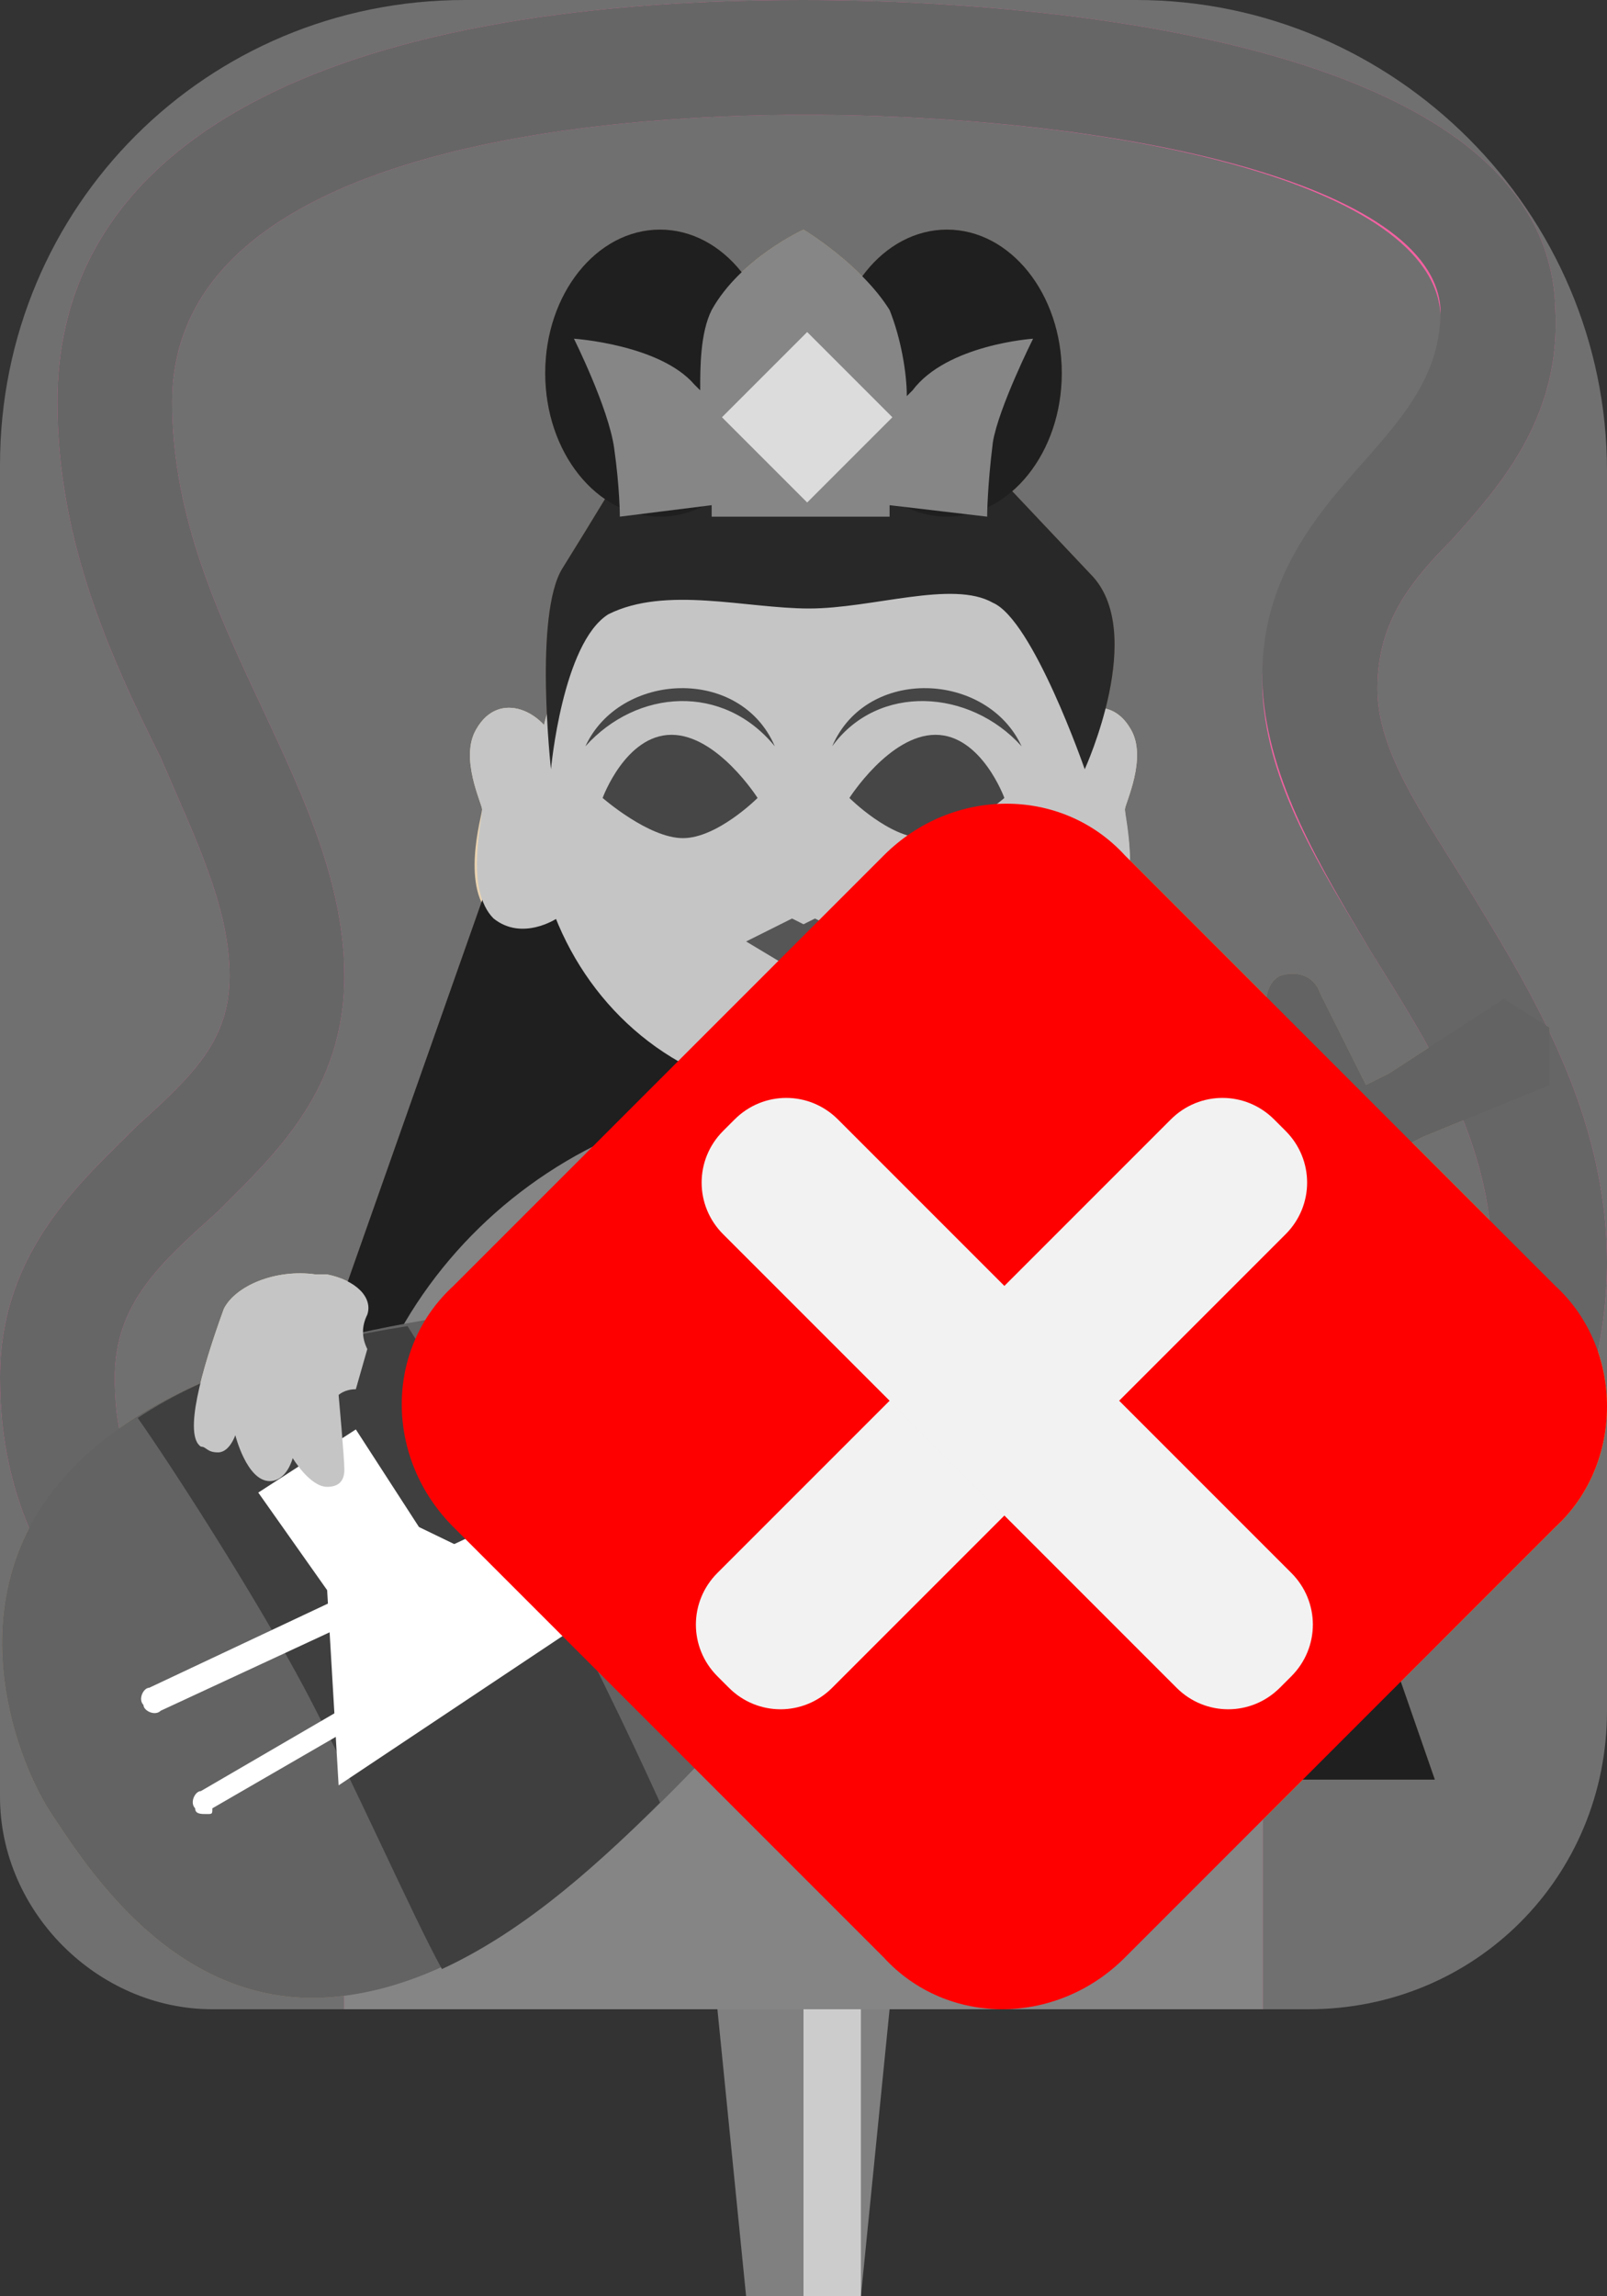 <?xml version="1.0" encoding="utf-8"?>
<!-- Generator: Adobe Illustrator 27.1.1, SVG Export Plug-In . SVG Version: 6.00 Build 0)  -->
<svg version="1.1" xmlns="http://www.w3.org/2000/svg" xmlns:xlink="http://www.w3.org/1999/xlink" x="0px" y="0px"
	 viewBox="0 0 28 40" style="enable-background:new 0 0 28 40;" xml:space="preserve">
<rect x="0" y="0" width="28" height="40" fill="#333333" stroke="none"/>
<style type="text/css">
	.st0{display:none;}
	.st1{fill:#808080;}
	.st2{fill:#CCCCCC;}
	.st3{fill:#ED1E79;}
	.st4{fill:#321908;}
	.st5{fill:#F14B94;}
	.st6{fill:#E0C192;}
	.st7{fill:#42210B;}
	.st8{fill:#B08030;}
	.st9{fill:#FCEE21;}
	.st10{fill:#604406;}
	.st11{fill:#7D5D3E;}
	.st12{fill:#58391B;}
	.st13{fill:#FFFFFF;}
	.st14{fill:#C1272D;}
	.st15{fill:#1B1464;}
	.st16{fill:#2E3192;}
	.st17{opacity:0.3;fill:#FFFFFF;}
	.st18{fill:#FFCE00;}
	.st19{fill:#666666;}
	.st20{fill:#1F1F1F;}
	.st21{fill:#858585;}
	.st22{fill:#C5C5C5;}
	.st23{fill:#282828;}
	.st24{fill:#868686;}
	.st25{fill:#DCDCDC;}
	.st26{fill:#464646;}
	.st27{fill:#636363;}
	.st28{fill:#3F3F3F;}
	.st29{fill:#565656;}
	.st30{fill:#FF0000;}
	.st31{fill:#F2F2F2;}
</style>
<g id="ガイド_00000162338702563158607440000009963323815856875396_" class="st0">
</g>
<g id="ピン">
	<g>
		<g>
			<polygon class="st1" points="15,40 13,40 12,30 16,30 			"/>
			<rect x="14" y="30" class="st2" width="1" height="10"/>
		</g>
		<g>
			<rect x="12" y="20" class="st1" width="4" height="10"/>
			<rect x="14" y="20" class="st2" width="1" height="10"/>
		</g>
	</g>
</g>
<g id="ノーマル">
	<g>
		<path class="st3" d="M16.1,32.5c-0.1,0-0.2,0-0.2,0c-4.2-0.1-7.7-0.6-10.3-1.6C0.9,29.1,0,26.2,0,24c0-2.2,1.4-3.4,2.4-4.4
			C3.4,18.7,4,18.1,4,17c0-1.2-0.6-2.4-1.2-3.8C1.9,11.4,1,9.4,1,7c0-4.5,4.6-7,13-7c3,0,13,0.4,13.1,5.4c0.1,1.9-1,3.1-1.8,4
			C24.5,10.2,24,10.9,24,12c0,1.1,0.8,2.2,1.6,3.5c1.1,1.8,2.4,3.9,2.4,6.5c0,2.4-1.2,5-3.3,7C22.4,31.3,19.3,32.5,16.1,32.5z M14,2
			C10.7,2,3,2.5,3,7c0,2,0.8,3.7,1.6,5.4C5.3,13.9,6,15.4,6,17c0,2-1.2,3.1-2.2,4.1C2.8,22,2,22.7,2,24c0,2.3,1.4,3.9,4.3,5
			c2.4,0.9,5.6,1.4,9.6,1.5c2.8,0.1,5.4-1,7.5-3C25,25.9,26,23.8,26,22c0-2.1-1.1-3.8-2.1-5.4c-0.9-1.5-1.8-2.9-1.9-4.5
			c-0.1-1.9,1-3.1,1.8-4c0.7-0.8,1.3-1.5,1.3-2.6C25,3.2,19.5,2,14,2z"/>
		<polygon id="後髪" class="st4" points="9.7,12 18.4,12 25,31 3,31 		"/>
		<path id="胴_00000106126689990679698960000017638745134668276359_" class="st5" d="M22,26.9c0-4.3-3.6-7.8-8-7.8s-8,3.5-8,7.8
			c0,0,0,0,0,0h0V35H22L22,26.9L22,26.9C22,26.9,22,26.9,22,26.9z"/>
		<path id="右耳" class="st6" d="M9.7,13c-0.2-0.6-1-1-1.4-0.3c-0.3,0.5,0.1,1.3,0.1,1.4S8,15.5,8.6,16c0.5,0.4,1.1,0,1.1,0
			s0.3-1.4,0.2-2C9.8,13.4,9.7,13,9.7,13z"/>
		<path id="左耳" class="st6" d="M18.3,13c0.2-0.6,1-1,1.4-0.3c0.3,0.5-0.1,1.3-0.1,1.4c0,0.2,0.3,1.4-0.2,1.9
			c-0.5,0.4-1.1,0-1.1,0s-0.3-1.4-0.2-2C18.2,13.4,18.3,13,18.3,13z"/>
		<ellipse id="顔_00000158729306056619698010000004512639797464009357_" class="st6" cx="14.1" cy="14" rx="4.8" ry="5.1"/>
		<path id="髪" class="st7" d="M9.6,13.4c0,0,0.2-2.2,1-2.7c1-0.5,2.4-0.1,3.5-0.1s2.5-0.5,3.2-0.1c0.7,0.3,1.6,2.9,1.6,2.9
			S20,11,19,10l-1.7-1.8c0,0-0.1-1.4-0.9-2c-0.8-0.5-1-0.5-2.3-0.5s-1.7-0.1-2.4,0.6c-0.7,0.7-0.8,1.8-0.8,1.8s-0.6,1-1.1,1.8
			S9.6,13.4,9.6,13.4z"/>
		<g id="髷">
			<ellipse class="st4" cx="16.5" cy="6.5" rx="2" ry="2.5"/>
			<ellipse class="st4" cx="11.5" cy="6.5" rx="2" ry="2.5"/>
		</g>
		<g id="宝冠">
			<path id="宝冠上" class="st8" d="M18,5.9c0,0-1.5,0.1-2.1,0.9c0,0-0.1,0.1-0.1,0.1c0-0.4-0.1-1-0.3-1.5C15,4.6,14,4,14,4
				s-1.1,0.5-1.6,1.4c-0.2,0.4-0.2,1-0.2,1.4c0,0-0.1-0.1-0.1-0.1C11.5,6,10,5.9,10,5.9s0.6,1.2,0.7,1.9C10.8,8.5,10.8,9,10.8,9
				l1.6-0.2l0,0.2l3.1,0l0-0.2L17.2,9c0,0,0-0.5,0.1-1.3C17.4,7.1,18,5.9,18,5.9z"/>
			
				<rect id="宝石" x="13" y="6.2" transform="matrix(0.707 -0.707 0.707 0.707 -0.996 12.075)" class="st9" width="2.1" height="2.1"/>
		</g>
		<g id="眉目">
			<g id="眉_00000059278337859623208290000009714789687849173923_">
				<path id="眉_00000129185784493262199870000011821865886644204173_" class="st10" d="M13.5,13c-0.9-1.1-2.4-1-3.3,0
					C10.8,11.7,12.9,11.6,13.5,13L13.5,13z"/>
				<path id="眉_00000123423311807163890540000007598090301004616122_" class="st10" d="M14.5,13c0.6-1.4,2.7-1.3,3.3,0
					C16.9,12,15.3,11.9,14.5,13L14.5,13z"/>
			</g>
			<g id="目">
				<path class="st10" d="M10.5,13.9c0,0,0.4-1.1,1.2-1.1s1.5,1.1,1.5,1.1s-0.7,0.7-1.3,0.7S10.5,13.9,10.5,13.9z"/>
				<path class="st10" d="M17.5,13.9c0,0-0.4-1.1-1.2-1.1c-0.8,0-1.5,1.1-1.5,1.1s0.7,0.7,1.3,0.7S17.5,13.9,17.5,13.9z"/>
			</g>
		</g>
		<g id="琵琶_00000176041545877922795660000015531794224865735309_">
			<g id="琵琶">
				<g>
					<path class="st11" d="M26.2,17.4l-2,1.3l-0.4,0.2L23,17.3c-0.1-0.3-0.4-0.4-0.7-0.3c-0.2,0.1-0.3,0.4-0.2,0.7l0.9,1.6l-6.9,3.1
						c0,0-4.8,0-8.1,0.5c-3.3,0.5-5.8,1.4-7.1,3.1c-1.6,2.1-0.6,4.7,0,5.6s2.1,3.3,4.7,3.2c2.2-0.1,4.3-1.7,6.6-4.1
						c2.3-2.4,5-6.4,5-6.4l6.5-3.9l0.9,1.6c0.1,0.3,0.4,0.4,0.7,0.3c0.2-0.1,0.3-0.4,0.2-0.7L24.4,20l0.4-0.2l2.2-0.9l0-1L26.2,17.4
						z"/>
					<path class="st12" d="M2.4,24.7c0.7,1,2.1,3.2,2.9,4.7c0.8,1.5,1.9,4,2.4,4.9c1.3-0.6,2.5-1.6,3.8-2.9c-0.5-1.1-1.4-3-2.1-4.2
						c-0.6-1.2-1.6-3-2.3-4.1C5.2,23.4,3.6,23.9,2.4,24.7z"/>
				</g>
				<path class="st13" d="M3.6,31.6c-0.1,0-0.2,0-0.2-0.1c-0.1-0.1,0-0.3,0.1-0.3l14.6-8.5L2.8,29.8c-0.1,0.1-0.3,0-0.3-0.1
					c-0.1-0.1,0-0.3,0.1-0.3l20.5-9.7c0.1-0.1,0.3,0,0.3,0.1c0.1,0.1,0,0.3-0.1,0.3L3.7,31.5C3.7,31.6,3.7,31.6,3.6,31.6z"/>
			</g>
			<polygon id="撥" class="st13" points="10.4,28.1 7.3,26.6 6.2,24.9 4.5,26 5.7,27.7 5.9,31.1 			"/>
			<path id="左手" class="st6" d="M19.6,19.9c-0.3,0.2-0.2,1.3,0.1,2.4c0.1,0.5,0.9,0.8,1.5,0.8l0.2,0c0.5,0,0.8-0.3,0.7-0.6
				c0-0.2,0-0.4,0-0.6l-0.2-0.7C21.9,21,21.8,21,21.8,21s0.3-1,0.3-1.3c0-0.2,0-0.3-0.2-0.3c-0.3-0.1-0.7,0.4-0.7,0.4s0-0.4-0.3-0.4
				c-0.4,0-0.6,0.7-0.6,0.7s-0.1-0.3-0.4-0.3C19.7,19.7,19.7,19.8,19.6,19.9z"/>
			<path id="右手" class="st6" d="M3.5,25.2c-0.3-0.2,0-1.3,0.4-2.4c0.2-0.4,0.9-0.7,1.6-0.6l0.2,0c0.5,0.1,0.8,0.4,0.7,0.7
				c-0.1,0.2-0.1,0.4,0,0.6l-0.2,0.7c-0.2,0-0.3,0.1-0.3,0.1S6,25.4,6,25.6c0,0.2-0.1,0.3-0.3,0.3c-0.3,0-0.6-0.5-0.6-0.5
				S5,25.8,4.7,25.8c-0.4,0-0.6-0.8-0.6-0.8S4,25.3,3.8,25.3C3.6,25.3,3.6,25.2,3.5,25.2z"/>
		</g>
		<polygon id="口" class="st14" points="14.2,16 14,16.1 13.8,16 13,16.4 14,17 14,17 14.5,16.7 15,16.4 		"/>
	</g>
</g>
<g id="画像なし">
	<g id="画像なし_00000052826117572747028460000016017265853480651424_">
		<path class="st15" d="M27.1,26.6l-7.5,7.5c-1.2,1.2-3.1,1.2-4.2,0l-7.5-7.5c-1.2-1.2-1.2-3.1,0-4.2l7.5-7.5c1.2-1.2,3.1-1.2,4.2,0
			l7.5,7.5C28.3,23.5,28.3,25.5,27.1,26.6z"/>
		<path id="カメラ" class="st13" d="M22,20.5h-1.5l-0.8-1.6c-0.1-0.2-0.3-0.4-0.6-0.4h-3.2c-0.2,0-0.5,0.1-0.6,0.4l-0.8,1.6H13
			c-0.9,0-1.5,0.7-1.5,1.5V27c0,0.9,0.7,1.5,1.5,1.5H22c0.9,0,1.5-0.7,1.5-1.5V22C23.5,21.2,22.8,20.5,22,20.5z M17.5,27
			c-1.4,0-2.5-1.1-2.5-2.5c0-1.4,1.1-2.5,2.5-2.5c1.4,0,2.5,1.1,2.5,2.5C20,25.9,18.9,27,17.5,27z"/>
		<g id="斜線">
			<rect x="10.3" y="23.6" transform="matrix(0.707 0.707 -0.707 0.707 22.302 -5.548)" class="st16" width="15" height="1"/>
			<rect x="9.6" y="24.4" transform="matrix(0.707 0.707 -0.707 0.707 22.595 -4.841)" class="st13" width="15" height="1"/>
		</g>
	</g>
</g>
<g id="要調査">
	<path class="st17" d="M19.8,0H8.1C3.6,0,0,3.6,0,8.1v23.2C0,33.3,1.7,35,3.7,35h19.1c2.9,0,5.2-2.3,5.2-5.2V8.2
		C28,3.7,24.3,0,19.8,0z"/>
	<g>
		<path class="st18" d="M27.1,26.6l-7.5,7.5c-1.2,1.2-3.1,1.2-4.2,0l-7.5-7.5c-1.2-1.2-1.2-3.1,0-4.2l7.5-7.5c1.2-1.2,3.1-1.2,4.2,0
			l7.5,7.5C28.3,23.5,28.3,25.5,27.1,26.6z"/>
		<g>
			<path d="M18.7,28.8c0,0.7-0.6,1.3-1.2,1.3s-1.3-0.6-1.3-1.3c0-0.7,0.6-1.2,1.3-1.2S18.7,28.1,18.7,28.8z M18.2,26
				c-0.1,0.5-0.2,0.8-0.7,0.8c-0.5,0-0.6-0.4-0.7-0.8l-0.5-3.5V20c0-0.8,0.4-1.1,1.2-1.1c0.7,0,1.1,0.3,1.1,1.1v2.5L18.2,26z"/>
		</g>
	</g>
</g>
<g id="消失">
	<g>
		<path class="st19" d="M16.1,32.5c-0.1,0-0.2,0-0.2,0c-4.2-0.1-7.7-0.6-10.3-1.6C0.9,29.1,0,26.2,0,24c0-2.2,1.4-3.4,2.4-4.4
			C3.4,18.7,4,18.1,4,17c0-1.2-0.6-2.4-1.2-3.8C1.9,11.4,1,9.4,1,7c0-4.5,4.6-7,13-7c3,0,13,0.4,13.1,5.4c0.1,1.9-1,3.1-1.8,4
			C24.5,10.2,24,10.9,24,12c0,1.1,0.8,2.2,1.6,3.5c1.1,1.8,2.4,3.9,2.4,6.5c0,2.4-1.2,5-3.3,7C22.4,31.3,19.3,32.5,16.1,32.5z M14,2
			C10.7,2,3,2.5,3,7c0,2,0.8,3.7,1.6,5.4C5.3,13.9,6,15.4,6,17c0,2-1.2,3.1-2.2,4.1C2.8,22,2,22.7,2,24c0,2.3,1.4,3.9,4.3,5
			c2.4,0.9,5.6,1.4,9.6,1.5c2.8,0.1,5.4-1,7.5-3C25,25.9,26,23.8,26,22c0-2.1-1.1-3.8-2.1-5.4C23,15.1,22.1,13.6,22,12
			c-0.1-1.9,1-3.1,1.8-4c0.7-0.8,1.3-1.5,1.3-2.6C25,3.2,19.5,2,14,2z"/>
		<polygon id="後髪_00000052783525066346704540000000686538983176728226_" class="st20" points="9.7,12 18.4,12 25,31 3,31 		"/>
		<path id="胴_00000137122483303207530970000015140281896647123354_" class="st21" d="M22,26.9c0-4.3-3.6-7.8-8-7.8s-8,3.5-8,7.8
			c0,0,0,0,0,0h0V35H22L22,26.9L22,26.9C22,26.9,22,26.9,22,26.9z"/>
		<path id="右耳_00000165222984408121578260000009905202504374284219_" class="st22" d="M9.7,13c-0.2-0.6-1-1-1.4-0.3
			c-0.3,0.5,0.1,1.3,0.1,1.4c0,0.2-0.3,1.4,0.2,1.9c0.5,0.4,1.1,0,1.1,0s0.3-1.4,0.2-2C9.8,13.4,9.7,13,9.7,13z"/>
		<path id="左耳_00000003811113295135020090000016938559216062102962_" class="st22" d="M18.3,13c0.2-0.6,1-1,1.4-0.3
			c0.3,0.5-0.1,1.3-0.1,1.4s0.3,1.4-0.2,1.9c-0.5,0.4-1.1,0-1.1,0s-0.3-1.4-0.2-2C18.2,13.4,18.3,13,18.3,13z"/>
		<ellipse id="顔_00000129207994737847296080000009256834721232328632_" class="st22" cx="14.1" cy="14" rx="4.8" ry="5.1"/>
		<path id="髪_00000061453804880232066610000002692084068744132226_" class="st23" d="M9.6,13.4c0,0,0.2-2.2,1-2.7
			c1-0.5,2.4-0.1,3.5-0.1s2.5-0.5,3.2-0.1c0.7,0.3,1.6,2.9,1.6,2.9S20,11,19,10l-1.7-1.8c0,0-0.1-1.4-0.9-2c-0.8-0.5-1-0.5-2.3-0.5
			s-1.7-0.1-2.4,0.6s-0.8,1.8-0.8,1.8s-0.6,1-1.1,1.8C9.3,10.7,9.6,13.4,9.6,13.4z"/>
		<g id="髷_00000041976328281837905060000010499998283552422556_">
			<ellipse class="st20" cx="16.5" cy="6.5" rx="2" ry="2.5"/>
			<ellipse class="st20" cx="11.5" cy="6.5" rx="2" ry="2.5"/>
		</g>
		<g id="宝冠_00000032637058718211170460000013462125288857530517_">
			<path id="宝冠上_00000080897118397095484540000007553095598221095552_" class="st24" d="M18,5.9c0,0-1.5,0.1-2.1,0.9
				c0,0-0.1,0.1-0.1,0.1c0-0.4-0.1-1-0.3-1.5C15,4.6,14,4,14,4s-1.1,0.5-1.6,1.4c-0.2,0.4-0.2,1-0.2,1.4c0,0-0.1-0.1-0.1-0.1
				C11.5,6,10,5.9,10,5.9s0.6,1.2,0.7,1.9C10.8,8.5,10.8,9,10.8,9l1.6-0.2l0,0.2l3.1,0l0-0.2L17.2,9c0,0,0-0.5,0.1-1.3
				C17.4,7.1,18,5.9,18,5.9z"/>
			
				<rect id="宝石_00000138551753338560898970000013221042094133580987_" x="13" y="6.2" transform="matrix(0.707 -0.707 0.707 0.707 -0.995 12.076)" class="st25" width="2.1" height="2.1"/>
		</g>
		<g id="眉目_00000105406890771301259490000017401118718554313654_">
			<g id="眉_00000101086799963258696080000008172090524493829555_">
				<path id="眉_00000095318305131759049120000012586727531261690753_" class="st26" d="M13.5,13c-0.9-1.1-2.4-1-3.3,0
					C10.8,11.7,12.9,11.6,13.5,13L13.5,13z"/>
				<path id="眉_00000046298137739269305980000001101679213205837984_" class="st26" d="M14.5,13c0.6-1.4,2.7-1.3,3.3,0
					C16.9,12,15.3,11.9,14.5,13L14.5,13z"/>
			</g>
			<g id="目_00000041260589659217559570000006379573604448109453_">
				<path class="st26" d="M10.5,13.9c0,0,0.4-1.1,1.2-1.1s1.5,1.1,1.5,1.1s-0.7,0.7-1.3,0.7S10.5,13.9,10.5,13.9z"/>
				<path class="st26" d="M17.5,13.9c0,0-0.4-1.1-1.2-1.1c-0.8,0-1.5,1.1-1.5,1.1s0.7,0.7,1.3,0.7S17.5,13.9,17.5,13.9z"/>
			</g>
		</g>
		<g id="琵琶_00000023987886940004514680000011222510087454594697_">
			<g id="琵琶_00000004514638035209381140000008046447025873547906_">
				<g>
					<path class="st27" d="M26.2,17.4l-2,1.3l-0.4,0.2L23,17.3c-0.1-0.3-0.4-0.4-0.7-0.3c-0.2,0.1-0.3,0.4-0.2,0.7l0.9,1.6l-6.9,3.1
						c0,0-4.8,0-8.1,0.5c-3.3,0.5-5.8,1.4-7.1,3.1c-1.6,2.1-0.6,4.7,0,5.6s2.1,3.3,4.7,3.2c2.2-0.1,4.3-1.7,6.6-4.1
						c2.3-2.4,5-6.4,5-6.4l6.5-3.9l0.9,1.6c0.1,0.3,0.4,0.4,0.7,0.3c0.2-0.1,0.3-0.4,0.2-0.7L24.4,20l0.4-0.2l2.2-0.9l0-1L26.2,17.4
						z"/>
					<path class="st28" d="M2.4,24.7c0.7,1,2.1,3.2,2.9,4.7c0.8,1.5,1.9,4,2.4,4.9c1.3-0.6,2.5-1.6,3.8-2.9c-0.5-1.1-1.4-3-2.1-4.2
						c-0.6-1.2-1.6-3-2.3-4.1C5.2,23.4,3.6,23.9,2.4,24.7z"/>
				</g>
				<path class="st13" d="M3.6,31.6c-0.1,0-0.2,0-0.2-0.1c-0.1-0.1,0-0.3,0.1-0.3l14.6-8.5L2.8,29.8c-0.1,0.1-0.3,0-0.3-0.1
					c-0.1-0.1,0-0.3,0.1-0.3l20.6-9.7c0.1-0.1,0.3,0,0.3,0.1c0.1,0.1,0,0.3-0.1,0.3L3.7,31.5C3.7,31.6,3.7,31.6,3.6,31.6z"/>
			</g>
			<polygon id="撥_00000057867962624560283680000004110866785947821487_" class="st13" points="10.4,28.1 7.3,26.6 6.2,24.9 
				4.5,26 5.7,27.7 5.9,31.1 			"/>
			<path id="左手_00000060722390256318152430000012900035033533297074_" class="st22" d="M19.6,19.9c-0.3,0.2-0.2,1.3,0.1,2.4
				c0.1,0.5,0.9,0.8,1.5,0.8l0.2,0c0.5,0,0.8-0.3,0.7-0.6c0-0.2,0-0.4,0-0.6l-0.2-0.7C21.9,21,21.8,21,21.8,21s0.3-1,0.3-1.3
				c0-0.2,0-0.3-0.2-0.3c-0.3-0.1-0.7,0.4-0.7,0.4s0-0.4-0.3-0.4c-0.4,0-0.6,0.7-0.6,0.7s-0.1-0.3-0.4-0.3
				C19.7,19.7,19.7,19.8,19.6,19.9z"/>
			<path id="右手_00000072983861128099234220000004806512905396153229_" class="st22" d="M3.5,25.2c-0.3-0.2,0-1.3,0.4-2.4
				c0.2-0.4,0.9-0.7,1.6-0.6l0.2,0c0.5,0.1,0.8,0.4,0.7,0.7c-0.1,0.2-0.1,0.4,0,0.6l-0.2,0.7c-0.2,0-0.3,0.1-0.3,0.1S6,25.4,6,25.6
				c0,0.2-0.1,0.3-0.3,0.3c-0.3,0-0.6-0.5-0.6-0.5S5,25.8,4.7,25.8c-0.4,0-0.6-0.8-0.6-0.8S4,25.3,3.8,25.3
				C3.6,25.3,3.6,25.2,3.5,25.2z"/>
		</g>
		<polygon id="口_00000098187520096608512180000008221045947265677186_" class="st29" points="14.2,16 14,16.1 13.8,16 13,16.4 
			14,17 14,17 14.5,16.7 15,16.4 		"/>
	</g>
	<g>
		<path class="st30" d="M27.1,26.6l-7.5,7.5c-1.2,1.2-3.1,1.2-4.2,0l-7.5-7.5c-1.2-1.2-1.2-3.1,0-4.2l7.5-7.5c1.2-1.2,3.1-1.2,4.2,0
			l7.5,7.5C28.3,23.5,28.3,25.5,27.1,26.6z"/>
		<g>
			<path class="st31" d="M12.7,29.4l-0.2-0.2c-0.5-0.5-0.5-1.3,0-1.8l7.9-7.9c0.5-0.5,1.3-0.5,1.8,0l0.2,0.2c0.5,0.5,0.5,1.3,0,1.8
				l-7.9,7.9C14,29.9,13.2,29.9,12.7,29.4z"/>
			<path class="st31" d="M20.5,29.4l-7.9-7.9c-0.5-0.5-0.5-1.3,0-1.8l0.2-0.2c0.5-0.5,1.3-0.5,1.8,0l7.9,7.9c0.5,0.5,0.5,1.3,0,1.8
				l-0.2,0.2C21.8,29.9,21,29.9,20.5,29.4z"/>
		</g>
	</g>
</g>
</svg>
